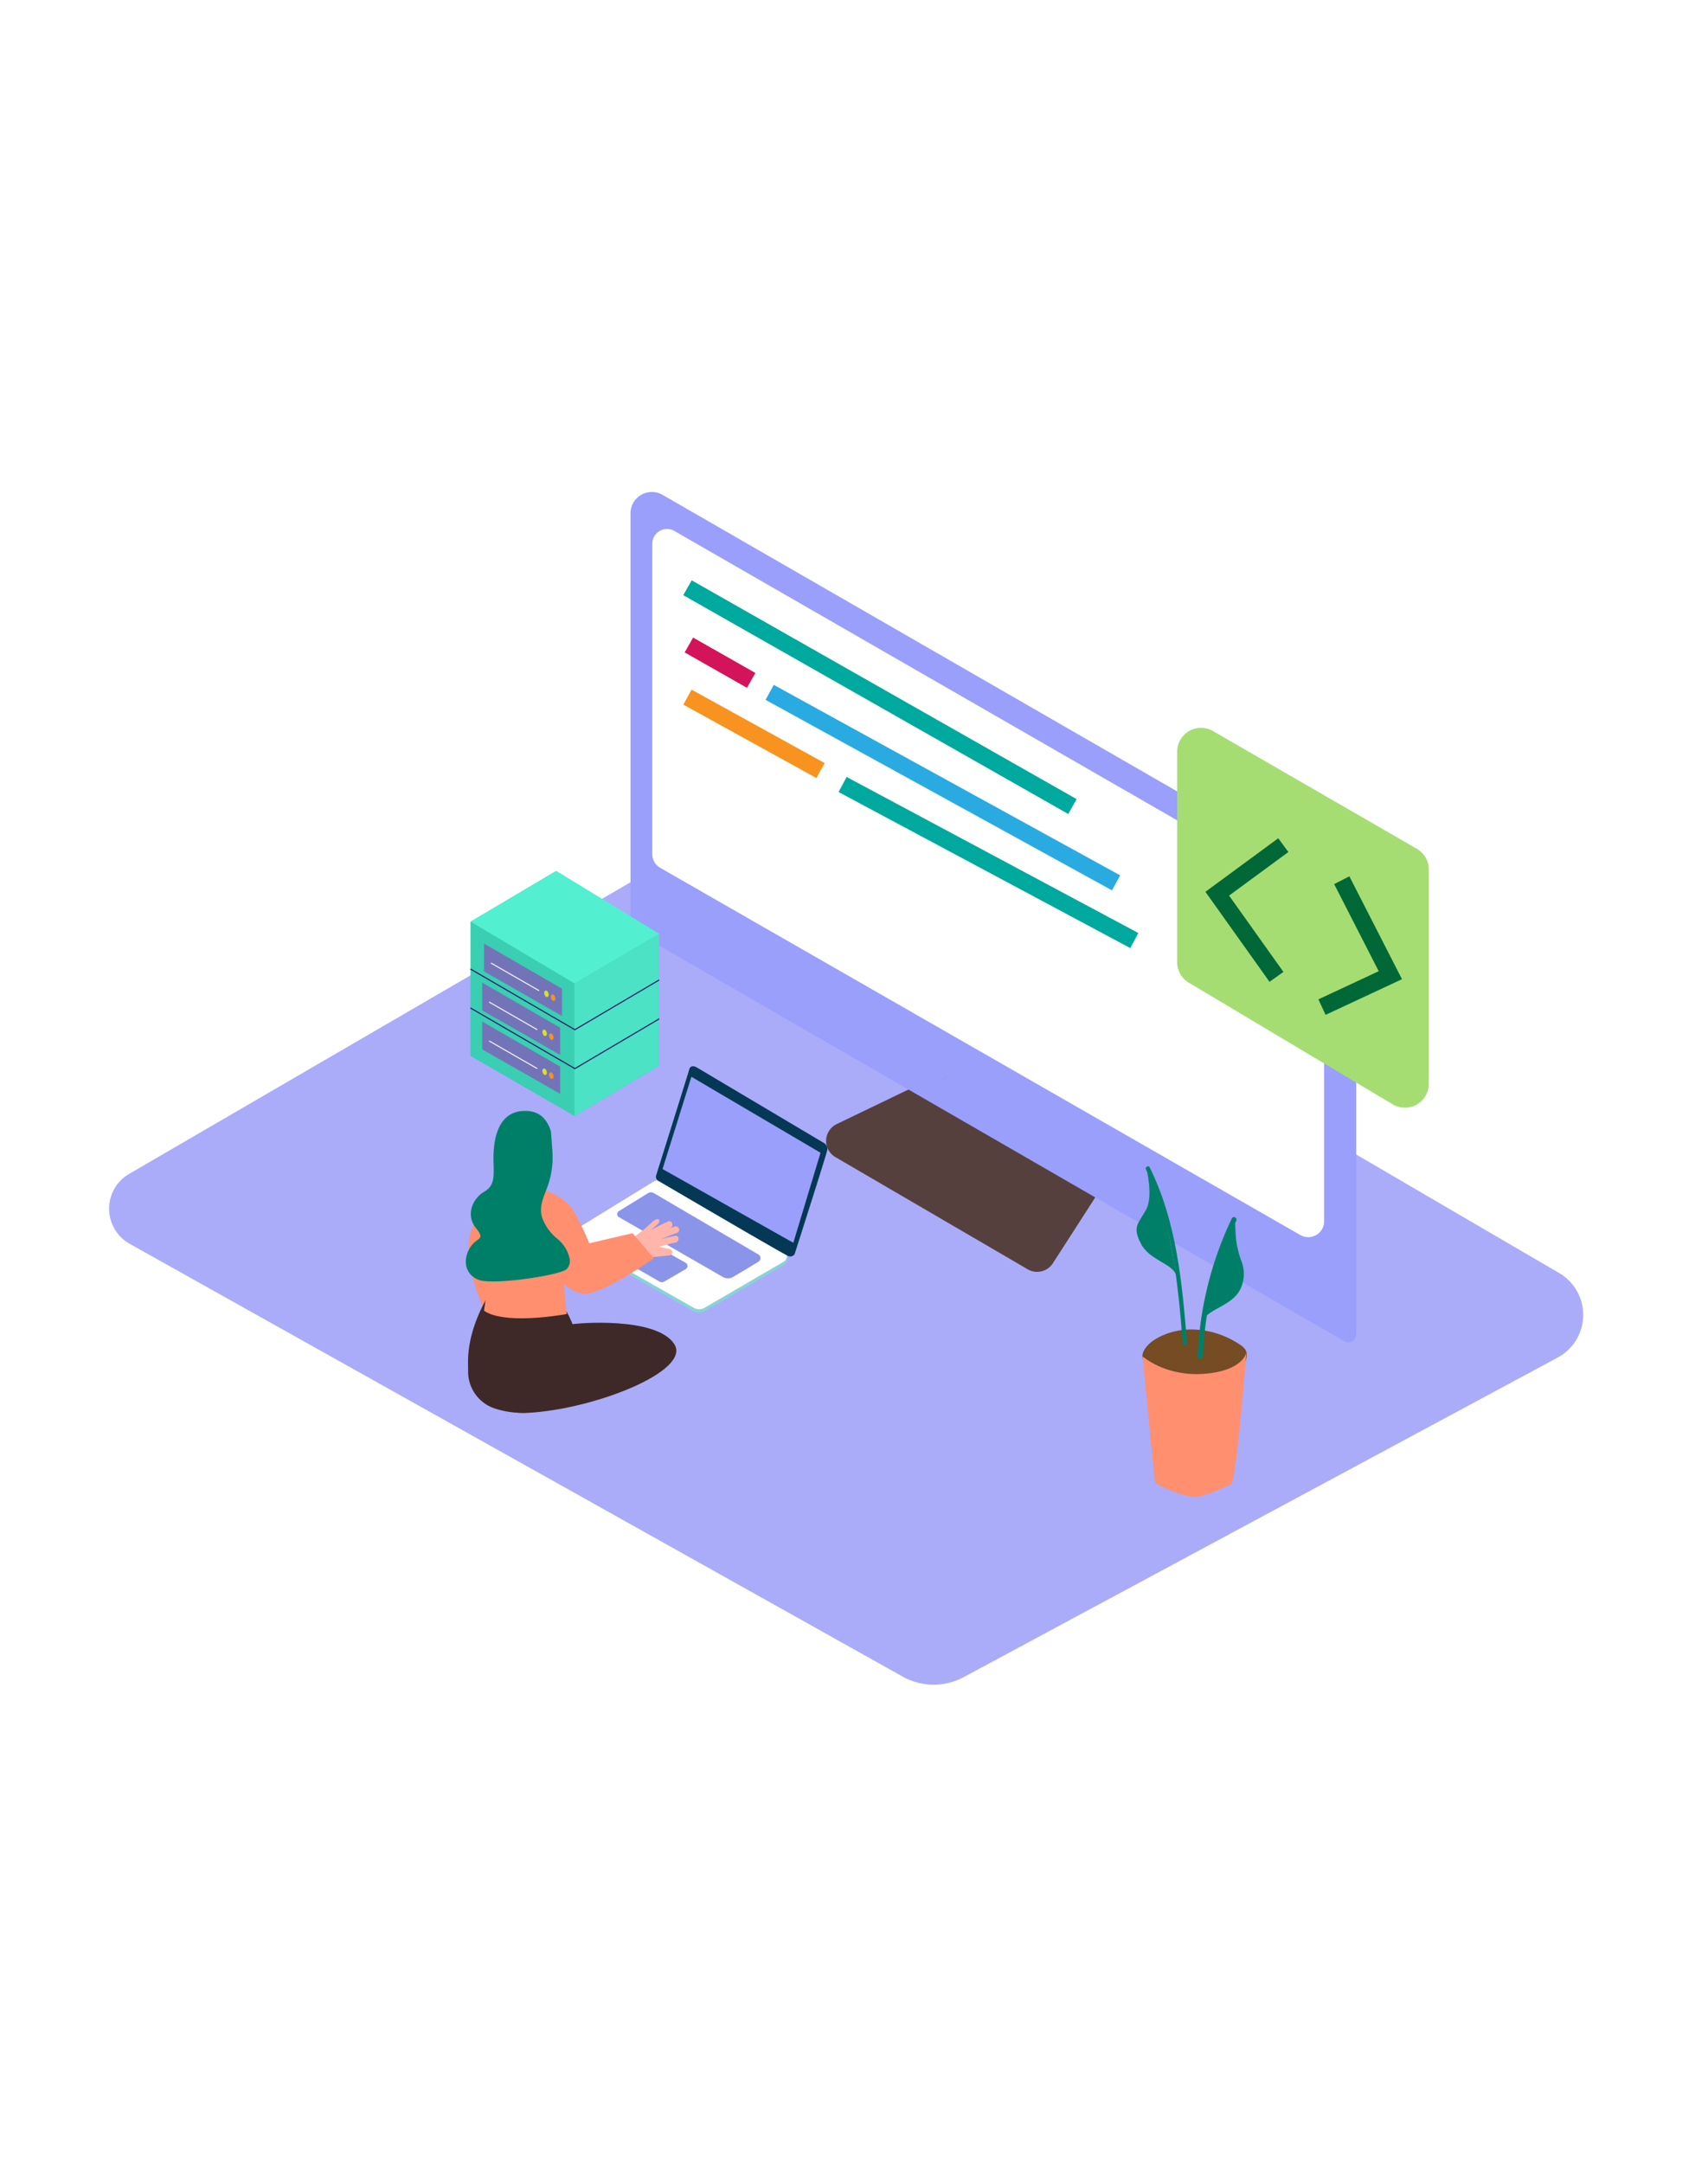 <svg id="Layer_1" data-name="Layer 1" xmlns="http://www.w3.org/2000/svg" xmlns:xlink="http://www.w3.org/1999/xlink" viewBox="0 0 400 300" data-imageid="coding-69" imageName="Code Development" class="illustrations_image" style="width: 237px;"><defs><linearGradient id="linear-gradient-46-46-46-46-46-46-46-46-46-46-46-46-46-46-46-46-46-46-46-46-46-46-46-46-46-46-46-46-46-46-46-46-46-46-46-46-46-46-46-46-46-46-46-46-46-46-46-46-5-5-5-5-5-5" x1="104.12" y1="230.54" x2="151.94" y2="193.21" gradientUnits="userSpaceOnUse"><stop offset="0" stop-color="#fff" stop-opacity="0"/><stop offset="0.98" stop-color="#0800bf"/></linearGradient><linearGradient id="linear-gradient-2-46-46-46-46-46-46-46-46-46-46-46-46-46-46-46-46-46-46-46-46-46-46-46-46-46-46-46-46-46-46-46-46-46-46-46-46-46-46-46-46-46-46-46-46-46-46-46-46-5-5-5-5-5-5" x1="83.23" y1="179.7" x2="129.79" y2="132.33" xlink:href="#linear-gradient"/><linearGradient id="linear-gradient-3-46-46-46-46-46-46-46-46-46-46-46-46-46-46-46-46-46-46-46-46-46-46-46-46-46-46-46-46-46-46-46-46-46-46-46-46-46-46-46-46-46-46-46-46-46-46-46-46-5-5-5-5-5-5" x1="175.78" y1="221.98" x2="199.13" y2="151.92" xlink:href="#linear-gradient"/><linearGradient id="linear-gradient-4-46-46-46-46-46-46-46-46-46-46-46-46-46-46-46-46-46-46-46-46-46-46-46-46-46-46-46-46-46-46-46-46-46-46-46-46-46-46-46-46-46-46-46-46-46-46-46-46-5-5-5-5-5-5" x1="253.03" y1="255.51" x2="276.6" y2="236.51" xlink:href="#linear-gradient"/></defs><title>81-90</title><path d="M178.13,85.67l-147.89,86a9.42,9.42,0,0,0,.14,16.37l181,101.31a14.91,14.91,0,0,0,14.34.12l139.09-74.81a11.34,11.34,0,0,0,.35-19.77Z" fill="#aaacf9"/><path d="M156.79,217.69c8.28-8.5,17.18-16.37,25.06-25.2L150,175.63,82.43,211.75c12.63,6.62,31.12,20.78,49.17,33.05C140,235.76,148.18,226.53,156.79,217.69Z" opacity="0.32" fill="url(#linear-gradient)"/><path d="M105.42,179.79c13.91-10.29,27.77-20.66,42.28-30.06l-29.82-15.78L55.06,172.73c9.53,5,17.67,11.63,31.17,21.17C92.61,189.16,99,184.5,105.42,179.79Z" opacity="0.32" fill="url(#linear-gradient-2)"/><path d="M184.52,240.26c15-8.07,47.18-39.41,62-47.66L190,162.69,122.5,198.82C138.17,207,162.85,226.85,184.52,240.26Z" opacity="0.32" fill="url(#new-unique-id)"/><path d="M214.94,150.86l-19,9.15a4.38,4.38,0,0,0-.31,7.72L240.68,194a4.38,4.38,0,0,0,5.89-1.41l10.95-17" fill="#56403d"/><path d="M310.42,102.13,155.23,12.73a5,5,0,0,0-7.57,4.37v95a3.89,3.89,0,0,0,1.95,3.37l165.18,95.35a1.88,1.88,0,0,0,2.82-1.63V114.57A14.35,14.35,0,0,0,310.42,102.13Z" fill="#999ffa" class="target-color"/><path d="M157.93,21.14l147,84.58a10.31,10.31,0,0,1,5.17,8.93v68.11a3.72,3.72,0,0,1-5.57,3.23L154.6,100a3.67,3.67,0,0,1-1.84-3.18V24.13A3.45,3.45,0,0,1,157.93,21.14Z" fill="#fff"/><ellipse cx="221.35" cy="149.29" rx="1.6" ry="0.01" transform="translate(-24.24 44.57) rotate(-10.9)" fill="#ab643c"/><ellipse cx="298.94" cy="107.8" rx="1.6" ry="1.74" fill="#659fe4"/><ellipse cx="293.84" cy="105.27" rx="1.6" ry="1.74" fill="#c5e9ff"/><polyline points="133.75 185.84 133.74 186.79 134.22 187.39" fill="#adcee1"/><path d="M152.91,174.34l-18.62,11.43a1.15,1.15,0,0,0,0,2l28.12,16.06a2.58,2.58,0,0,0,2.58,0L183.55,193c1.35-1.1,1.26-3.18,0-3.27l-28-15.43A2.62,2.62,0,0,0,152.91,174.34Z" fill="#88d3d8"/><path d="M152.91,173.55,134.29,185a1.15,1.15,0,0,0,0,2L162.44,203a2.58,2.58,0,0,0,2.58,0l18.53-10.79a1.43,1.43,0,0,0,0-2.48l-28-16.22A2.62,2.62,0,0,0,152.91,173.55Z" fill="#fff"/><path d="M153.67,172s7.81-24.86,7.77-24.86.24-1.11,1.62-.47l29.52,17.54s1.43.59,1.15,1.92-7.64,24.33-7.64,24.33a1.25,1.25,0,0,1-1.4.48c-.9-.28-30.33-17.54-30.33-17.54A1.13,1.13,0,0,1,153.67,172Z" fill="#053855"/><polygon points="161.92 148.93 192.16 166.72 185.79 187.8 155.16 170.53 161.92 148.93" fill="#999ffa" class="target-color"/><path d="M151.76,176.18l-6.81,4.2a.82.82,0,0,0,0,1.41l24.32,14a2.4,2.4,0,0,0,2.4,0c1.57-.91,4.27-2.54,5.93-3.55a1,1,0,0,0,0-1.71l-24.47-14.36A1.33,1.33,0,0,0,151.76,176.18Z" fill="#999ffa" class="target-color"/><path d="M152.08,187.66l8.49,4.82a.85.85,0,0,1,0,1.48l-5,2.91a1.13,1.13,0,0,1-1.13,0l-8.69-5a.71.71,0,0,1,0-1.24l5.22-3A1.13,1.13,0,0,1,152.08,187.66Z" fill="#999ffa" class="target-color"/><path d="M151.76,176.18l-6.81,4.2a.82.82,0,0,0,0,1.41l24.32,14a2.4,2.4,0,0,0,2.4,0c1.57-.91,4.27-2.54,5.93-3.55a1,1,0,0,0,0-1.71l-24.47-14.36A1.33,1.33,0,0,0,151.76,176.18Z" fill="#053855" opacity="0.1"/><path d="M152.08,187.66l8.49,4.82a.85.85,0,0,1,0,1.48l-5,2.91a1.13,1.13,0,0,1-1.13,0l-8.69-5a.71.71,0,0,1,0-1.24l5.22-3A1.13,1.13,0,0,1,152.08,187.66Z" fill="#053855" opacity="0.1"/><path d="M119.25,171.72a30.08,30.08,0,0,0-8.76,12.84c-3.08,8.49,4.61,22.38,4.61,22.38l12-9.46" fill="#ff8f6f"/><path d="M109.63,218a9.06,9.06,0,0,0,6.17,8.56,20,20,0,0,0,7.63,1c5.3-.34,9.94-2.82,13.84-6.24-.74-9.4-3.39-16-5.66-19.15l-14.48-7c-.07,1.31-7.7,10.15-7.52,20.92Q109.62,217.1,109.63,218Z" fill="#3e2928"/><path d="M131.35,186,116,185.25l-2.65,18.45c4.57,3.15,16.64,1.25,19.38.78C131.92,198.37,132,192.1,131.35,186Z" fill="#ff8f6f"/><path d="M154,183.46l-1.54,1.35a39.65,39.65,0,0,1,4-2c.93-.42,1.44,1.08.52,1.5l-.47.22q.74-.28,1.49-.54a.79.79,0,0,1,.52,1.5,41.19,41.19,0,0,0-3.83,1.53,28.15,28.15,0,0,1,3.43-.86c1-.19,1.09,1.4.1,1.58a25.06,25.06,0,0,0-3.88,1.05,3.79,3.79,0,0,1,1.19.2c.46.12,1.64.19,1.85.65a.8.8,0,0,1-.65,1.12l-5.95.61a7.11,7.11,0,0,0-1.6,1.25,27.61,27.61,0,0,0-1.91-2.05,22.76,22.76,0,0,0-1.87-1.64q.88-.84,1.8-1.63c.13-.18.45-.09.81-.39,2-1.72,2.47-1.84,4.65-3.89C154.27,181.42,154.94,182.64,154,183.46Z" fill="#ffb5a9"/><path d="M126.39,175.06s5.59,1.51,7.86,5.13a63.93,63.93,0,0,1,3.74,7.73l10.16-2.37s2.95,3.45,4.94,5.92c0,0-9.92,7-15.1,8.15s-10.68-7.7-10.68-7.7-1.14,3.66-.92-.25" fill="#ff8f6f"/><path d="M130.48,186.82a11.33,11.33,0,0,1-3.54-5c-.67-2.28.17-4.29,1-6.42a20.68,20.68,0,0,0,1.46-6.6c.07-2.23-.19-4.45-.34-6.67a.64.64,0,0,1,0-.29c-.74-2.51-2.28-4.63-5.3-4.88-7.81-.66-8.25,8-8.19,11.5s.43,5.89-2.16,7.37-4.46,5.32-2,8.44.25,2-1.39,4.75-1.22,6.23,2.16,7.48,19.1-1.1,20.55-2.56a3,3,0,0,0,.74-2.12A8.24,8.24,0,0,0,130.48,186.82Z" fill="#007f68"/><path d="M133.39,206.95c1.89-.41,20.21-1.87,24.48,4.5s-19,15.44-34.44,16.17S125.1,208.73,133.39,206.95Z" fill="#3e2928"/><polyline points="110.18 112.59 110.18 144.04 134.54 158.11 154.38 146.31 154.38 117.09" fill="#3aceb2"/><polygon points="134.54 158.11 134.54 127.07 154.38 115.45 154.38 146.31 134.54 158.11" fill="#4be2c5"/><polygon points="130.24 100.71 110.18 112.59 134.54 127.07 154.38 115.45 130.24 100.71" fill="#52efd1"/><polygon points="113.36 117.76 113.36 124.27 131.61 134.69 131.61 128.3 113.36 117.76" fill="#7374b7"/><ellipse cx="129.54" cy="130.41" rx="0.49" ry="0.78" transform="translate(-32.56 43.75) rotate(-17.06)" fill="#f7931e"/><ellipse cx="127.98" cy="129.5" rx="0.49" ry="0.78" transform="translate(-32.37 43.25) rotate(-17.06)" fill="#d9e021"/><line x1="126.26" y1="128.78" x2="114.98" y2="122.3" fill="none" stroke="#f2f2f2" stroke-miterlimit="10" stroke-width="0.25"/><polygon points="112.93 126.89 112.93 133.4 131.18 143.81 131.18 137.43 112.93 126.89" fill="#7374b7"/><ellipse cx="129.11" cy="139.54" rx="0.49" ry="0.78" transform="translate(-35.26 44.02) rotate(-17.06)" fill="#f7931e"/><ellipse cx="127.55" cy="138.63" rx="0.49" ry="0.78" transform="translate(-35.06 43.53) rotate(-17.06)" fill="#d9e021"/><line x1="125.83" y1="137.91" x2="114.55" y2="131.43" fill="none" stroke="#f2f2f2" stroke-miterlimit="10" stroke-width="0.25"/><polygon points="112.93 136 112.93 142.51 131.18 152.92 131.18 146.54 112.93 136" fill="#7374b7"/><ellipse cx="129.11" cy="148.65" rx="0.49" ry="0.78" transform="translate(-37.94 44.43) rotate(-17.06)" fill="#f7931e"/><ellipse cx="127.55" cy="147.74" rx="0.49" ry="0.78" transform="translate(-37.74 43.93) rotate(-17.06)" fill="#d9e021"/><line x1="125.83" y1="147.02" x2="114.55" y2="140.54" fill="none" stroke="#f2f2f2" stroke-miterlimit="10" stroke-width="0.25"/><polyline points="154.38 126.26 134.63 137.91 110.18 123.7" fill="none" stroke="#1b1464" stroke-miterlimit="10" stroke-width="0.25"/><polyline points="154.38 135.37 134.63 147.02 110.18 132.82" fill="none" stroke="#1b1464" stroke-miterlimit="10" stroke-width="0.25"/><path d="M334.61,100.36v50.22a5.59,5.59,0,0,1-8.46,4.8l-47.73-28.47a5.59,5.59,0,0,1-2.73-4.8V72.81A5.59,5.59,0,0,1,284.09,68l47.73,27.56A5.59,5.59,0,0,1,334.61,100.36Z" fill="#a5dd73"/><path d="M262.5,261.86c8.23-5.48,16.6-10.76,24.92-16.09l-11.82-8.63-45.77,19.11c5.53,2.9,13,8.33,20.86,13.86C254.59,267.31,258.5,264.52,262.5,261.86Z" opacity="0.32" fill="url(#linear-gradient-4)"/><path d="M291.91,213.43a2.1,2.1,0,0,0-.37-.78,4.67,4.67,0,0,0-1.14-1c-5.81-3.93-13.86-5-20-1.17-1.4.88-3.49,2.87-2.66,4.75.48,1.09,1.94,1.73,3,2.17a44.57,44.57,0,0,0,10.51,2.74c1.3.22,2.62.44,3.93.56a5.43,5.43,0,0,0,4.79-2.05C290.85,217.49,292.32,215.14,291.91,213.43Z" fill="#754c24"/><path d="M267.57,214.37s5.3,4.8,14.46,4.1,9.87-5,9.87-5-2.37,30.36-3.62,30.88-5.93,2.78-8.19,2.95-9.4-2.69-9.58-3.48S267.57,214.37,267.57,214.37Z" fill="#ff8f6f"/><path d="M269.24,170.13c-.28-.57-1.15-.07-.86.5,6.27,12.64,7.49,26.87,8.62,40.69.05.63,1.05.64,1,0C276.86,197.31,275.6,182.93,269.24,170.13Z" fill="#007f68"/><path d="M268.44,170.25s1.75,6.56-.06,9.84-3.3,3.93-1.14,8,7.94,4.62,8.32,7.74S272.8,175.82,268.44,170.25Z" fill="#007f68"/><path d="M288.49,182.09a82.45,82.45,0,0,0-8,32.26c0,.78,1.19.77,1.22,0a81,81,0,0,1,7.79-31.66C289.88,182,288.83,181.38,288.49,182.09Z" fill="#007f68"/><path d="M289.35,185.29c0-.66-.15-2-.08-3.11l-.7.44c-2.38,5.79-5.94,19.39-7,23.55,1.45-3.12,7.38-3.55,9.12-8a8.19,8.19,0,0,0,.1-5.91A21.82,21.82,0,0,1,289.35,185.29Z" fill="#007f68"/><polyline points="300.54 94.7 285.07 106.07 298.94 125.54" fill="none" stroke="#006837" stroke-miterlimit="10" stroke-width="4"/><polyline points="314.23 102.91 325.61 125.15 309.6 132.62" fill="none" stroke="#006837" stroke-miterlimit="10" stroke-width="4"/><line x1="161" y1="34.44" x2="251.16" y2="85.67" fill="none" stroke="#00a99d" stroke-miterlimit="10" stroke-width="4"/><line x1="161.33" y1="47.84" x2="175.92" y2="56.13" fill="none" stroke="#d4145a" stroke-miterlimit="10" stroke-width="4"/><line x1="180.25" y1="58.93" x2="261.38" y2="103.53" fill="none" stroke="#29abe2" stroke-miterlimit="10" stroke-width="4"/><line x1="161" y1="60.05" x2="192.16" y2="77.24" fill="none" stroke="#f7931e" stroke-miterlimit="10" stroke-width="4"/><line x1="197.33" y1="80.5" x2="265.65" y2="117.04" fill="none" stroke="#00a99d" stroke-miterlimit="10" stroke-width="4"/></svg>